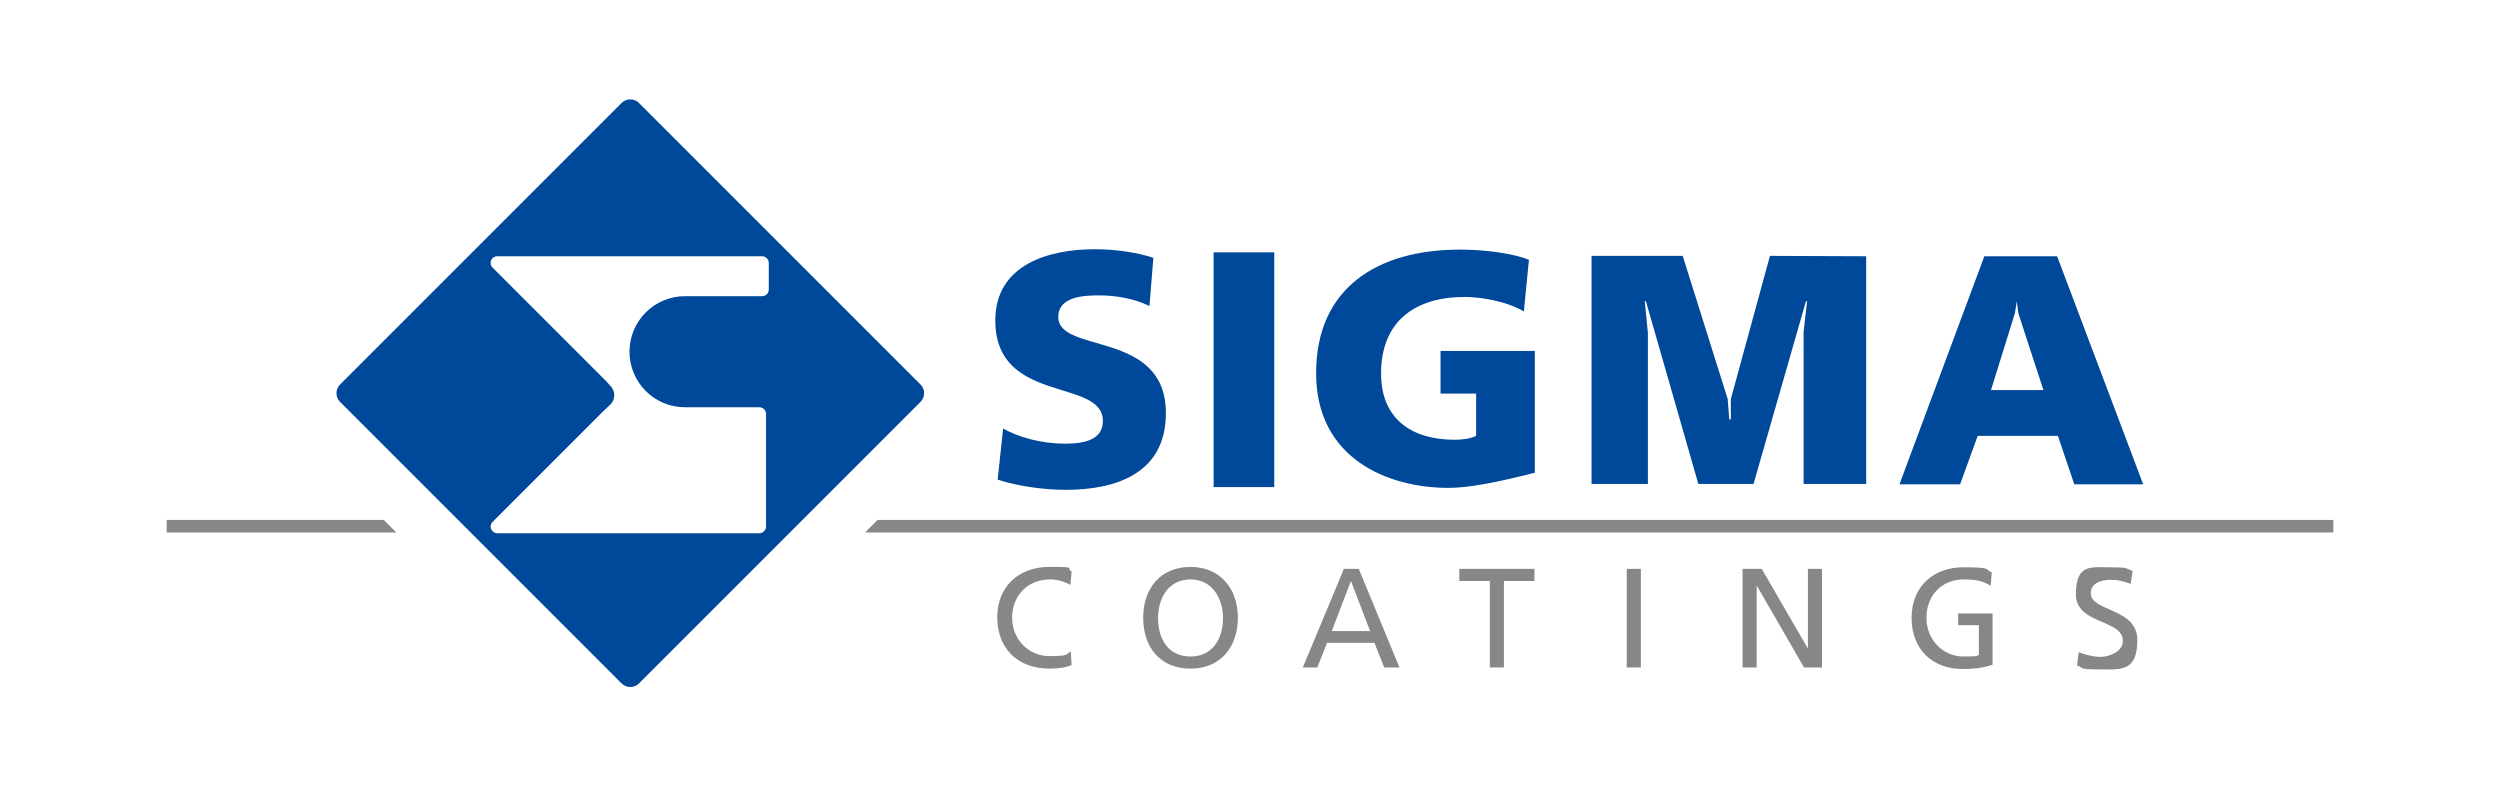 <?xml version="1.0" encoding="UTF-8"?>
<svg id="Calque_1" data-name="Calque 1" xmlns="http://www.w3.org/2000/svg" xmlns:xlink="http://www.w3.org/1999/xlink" version="1.1" viewBox="0 0 639 201">
  <defs>
    <style>
      .cls-1 {
        clip-path: url(#clippath);
      }

      .cls-2 {
        fill: none;
      }

      .cls-2, .cls-3, .cls-4 {
        stroke-width: 0px;
      }

      .cls-5 {
        clip-path: url(#clippath-1);
      }

      .cls-6 {
        clip-path: url(#clippath-3);
      }

      .cls-7 {
        clip-path: url(#clippath-2);
      }

      .cls-3 {
        fill: #004899;
      }

      .cls-4 {
        fill: #878787;
      }
    </style>
    <clipPath id="clippath">
      <rect class="cls-2" x="42.6" y="25.4" width="553.8" height="150.2"/>
    </clipPath>
    <clipPath id="clippath-1">
      <rect class="cls-2" x="42.6" y="25.4" width="553.8" height="150.2"/>
    </clipPath>
    <clipPath id="clippath-2">
      <rect class="cls-2" x="42.6" y="25.4" width="553.8" height="150.2"/>
    </clipPath>
    <clipPath id="clippath-3">
      <rect class="cls-2" x="42.6" y="25.4" width="553.8" height="150.2"/>
    </clipPath>
  </defs>
  <g class="cls-1">
    <path class="cls-4" d="M273.6,149.5c-1.6-.9-3.4-1.4-5.2-1.4-5.8,0-9.7,4.2-9.7,9.8s4.3,9.8,9.5,9.8,4.2-.5,5.5-1.2l.2,3.5c-1.9.8-4.3.9-5.7.9-8,0-13.3-5.1-13.3-13.1s5.6-12.9,13.3-12.9,3.9.3,5.7,1.1l-.3,3.5Z"/>
    <path class="cls-4" d="M304.3,167.8c5.8,0,8.3-4.8,8.3-9.8s-2.7-9.9-8.3-9.9c-5.6,0-8.3,4.7-8.3,9.9s2.5,9.8,8.3,9.8M304.3,144.9c7.6,0,12.1,5.6,12.1,13s-4.4,13-12.1,13-12.1-5.4-12.1-13,4.5-13,12.1-13"/>
  </g>
  <path class="cls-4" d="M345.3,148.5l-4.9,12.8h9.8l-4.9-12.8ZM343.6,145.4h3.7l10.4,25.2h-3.9l-2.5-6.3h-12.1l-2.5,6.3h-3.7l10.5-25.2Z"/>
  <polygon class="cls-4" points="380.8 148.5 373 148.5 373 145.4 392.2 145.4 392.2 148.5 384.4 148.5 384.4 170.6 380.8 170.6 380.8 148.5"/>
  <rect class="cls-4" x="415.8" y="145.4" width="3.6" height="25.2"/>
  <polygon class="cls-4" points="445.4 145.4 450.3 145.4 462 165.6 462.1 165.6 462.1 145.4 465.7 145.4 465.7 170.6 461.1 170.6 449.1 149.8 449 149.8 449 170.6 445.4 170.6 445.4 145.4"/>
  <g class="cls-5">
    <path class="cls-4" d="M508.9,149.8c-1.8-1.2-3.6-1.7-6.9-1.7-5.8,0-9.6,4.2-9.6,9.8s4.2,9.9,9.4,9.9,3.1-.3,4-.4v-7.6h-5.3v-3h8.8v13.1c-1.4.5-3.7,1.1-7.6,1.1-7.9,0-13.1-5.1-13.1-13.1s5.6-12.9,13.2-12.9,5.3.5,7.3,1.3l-.3,3.6Z"/>
    <path class="cls-4" d="M544.5,149.2c-2-.7-3.1-1-5.1-1s-5,.7-5,3.4c0,4.8,11.9,3.7,11.9,12s-4.4,7.5-9.9,7.5-3.8-.5-5.5-1l.4-3.4c1.3.5,3.6,1.2,5.6,1.2s5.7-1.2,5.7-4.1c0-5.6-12-4.1-12-11.9s3.8-6.9,8.7-6.9,3.9.3,5.8.9l-.5,3.3Z"/>
  </g>
  <polygon class="cls-4" points="42.6 132.9 42.6 136.1 101.3 136.1 98.1 132.9 42.6 132.9"/>
  <polygon class="cls-4" points="224.3 132.9 221.1 136.1 596.4 136.1 596.4 132.9 224.3 132.9"/>
  <g class="cls-7">
    <path class="cls-3" d="M196.5,74c0,.9-.7,1.7-1.7,1.7h-2.8s-16.9,0-16.9,0c-7.8,0-14.2,6.3-14.2,14.2,0,7.8,6.3,14.2,14.2,14.2h18s1,0,1,0c.9,0,1.7.7,1.7,1.7v.5s0,27.2,0,27.2v1.1c0,.9-.8,1.7-1.7,1.7h-1.9s-63.2,0-63.2,0h-1.9c-.9,0-1.7-.8-1.7-1.7,0-.5.2-.9.5-1.2l1.2-1.2,27.1-27.1,1.8-1.7c.6-.6,1-1.4,1-2.4,0-1-.4-1.8-1.1-2.5l-1-1.1-28.4-28.4-.6-.6c-.3-.3-.5-.7-.5-1.2,0-.9.7-1.7,1.7-1.7h.5c.1,0,44.5,0,62,0h5.2c.9,0,1.7.8,1.7,1.7v4.4s0,2.4,0,2.4ZM235.3,98.3L163.3,26.3c-1.2-1.2-3.2-1.2-4.4,0l-72,72c-1.2,1.2-1.2,3.2,0,4.4l72,72c1.2,1.2,3.2,1.2,4.4,0l72-72c1.2-1.2,1.2-3.2,0-4.4"/>
    <path class="cls-3" d="M256.3,109.5c4,2.2,9.6,3.9,16,3.9,4.9,0,9.6-1,9.6-5.8,0-11.1-27.5-4.1-27.5-25.7,0-14.3,13.7-18.2,25.4-18.2,5.6,0,11.1.9,15,2.2l-1,12.3c-4-1.9-8.5-2.7-12.9-2.7-3.9,0-10.4.3-10.4,5.5,0,9.6,27.5,3.2,27.5,24.6,0,15.4-12.7,19.6-25.6,19.6-5.4,0-12.2-.9-17.4-2.6l1.4-13.1Z"/>
  </g>
  <rect class="cls-3" x="310.2" y="64.5" width="15.5" height="60"/>
  <g class="cls-6">
    <path class="cls-3" d="M392.4,120.8c-9.8,2.5-16.9,3.9-22.2,3.9-15.5,0-33.8-7.5-33.8-29.3,0-21.7,15.5-31.6,36.8-31.6,3.8,0,11.9.4,17.6,2.6l-1.3,13.2c-4.8-2.8-11.5-3.7-15.1-3.7-12.6,0-21.4,6.1-21.4,19.6,0,11.3,7.5,16.9,18.8,16.9,2.1,0,4.1-.3,5.5-1v-10.8s-9.1,0-9.1,0v-10.9s24.1,0,24.1,0v31.1Z"/>
  </g>
  <polygon class="cls-3" points="442.4 102 452.4 65.4 477 65.5 477 123.7 461 123.7 461 84.8 461.9 77 461.6 77 448.2 123.7 434.1 123.7 420.7 77 420.4 77 421.2 85.1 421.2 123.7 406.8 123.7 406.8 65.4 430.1 65.4 441.6 102 442 107.2 442.4 107.2 442.4 102"/>
  <path class="cls-3" d="M507.2,65.5h18.6s22,58.3,22,58.3h-17.6s-4.2-12.4-4.2-12.4h-20.5s-4.5,12.4-4.5,12.4h-15.5s21.7-58.3,21.7-58.3ZM515.9,80.1l-.4-3.1h0s-.5,3.1-.5,3.1l-6.1,19.6h13.4s-6.4-19.6-6.4-19.6Z"/>
</svg>